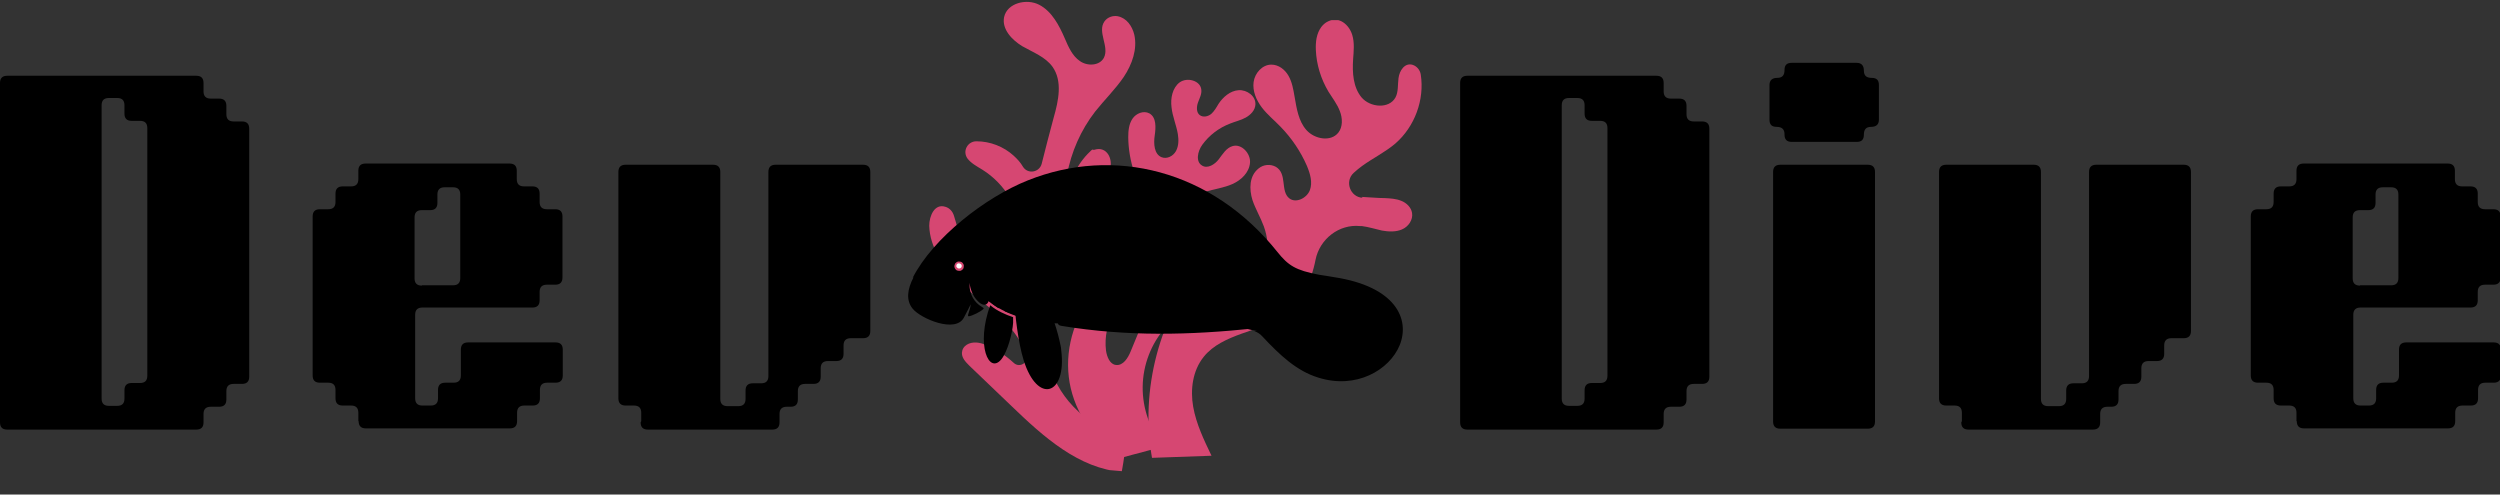 <?xml version="1.0" encoding="UTF-8"?>
<svg xmlns="http://www.w3.org/2000/svg" xmlns:xlink="http://www.w3.org/1999/xlink" version="1.1" viewBox="0 0 831.6 164.5">
  <rect x="0" y="0" width="831.6" height="164.5" fill="#333333" stroke="none"/>
  <defs>
    <style>
      .cls-1 {
        fill: none;
      }

      .cls-2 {
        fill: #fff;
      }

      .cls-2, .cls-3 {
        fill-rule: evenodd;
      }

      .cls-4 {
        clip-path: url(#clippath-11);
      }

      .cls-5 {
        clip-path: url(#clippath-10);
      }

      .cls-6 {
        clip-path: url(#clippath-13);
      }

      .cls-7 {
        clip-path: url(#clippath-14);
      }

      .cls-8 {
        clip-path: url(#clippath-12);
      }

      .cls-9 {
        clip-path: url(#clippath-1);
      }

      .cls-10 {
        clip-path: url(#clippath-3);
      }

      .cls-11 {
        clip-path: url(#clippath-4);
      }

      .cls-12 {
        clip-path: url(#clippath-2);
      }

      .cls-13 {
        clip-path: url(#clippath-7);
      }

      .cls-14 {
        clip-path: url(#clippath-6);
      }

      .cls-15 {
        clip-path: url(#clippath-9);
      }

      .cls-16 {
        clip-path: url(#clippath-8);
      }

      .cls-17 {
        clip-path: url(#clippath-5);
      }

      .cls-18 {
        fill: #d64772;
      }

      .cls-19 {
        clip-path: url(#clippath);
      }
    </style>
    <clipPath id="clippath">
      <rect class="cls-1" x="308.9" width="69.3" height="157.3"/>
    </clipPath>
    <clipPath id="clippath-1">
      <rect class="cls-1" x="310.6" y="-1.1" width="157" height="161" transform="translate(276.7 460.2) rotate(-85.1)"/>
    </clipPath>
    <clipPath id="clippath-2">
      <rect class="cls-1" x="310.6" y="-1.1" width="157" height="161" transform="translate(276.7 460.2) rotate(-85.1)"/>
    </clipPath>
    <clipPath id="clippath-3">
      <rect class="cls-1" x="380.9" y="6.7" width="92" height="146.7"/>
    </clipPath>
    <clipPath id="clippath-4">
      <rect class="cls-1" x="310.6" y="-1.1" width="157" height="161" transform="translate(276.7 460.2) rotate(-85.1)"/>
    </clipPath>
    <clipPath id="clippath-5">
      <rect class="cls-1" x="310.6" y="-1.1" width="157" height="161" transform="translate(276.7 460.2) rotate(-85.1)"/>
    </clipPath>
    <clipPath id="clippath-6">
      <rect class="cls-1" x="354.3" y="25.3" width="64" height="128"/>
    </clipPath>
    <clipPath id="clippath-7">
      <rect class="cls-1" x="310.6" y="-1.1" width="157" height="161" transform="translate(276.7 460.2) rotate(-85.1)"/>
    </clipPath>
    <clipPath id="clippath-8">
      <rect class="cls-1" x="310.6" y="-1.1" width="157" height="161" transform="translate(276.7 460.2) rotate(-85.1)"/>
    </clipPath>
    <clipPath id="clippath-9">
      <rect class="cls-1" x="302.2" y="54.8" width="164.8" height="74.7"/>
    </clipPath>
    <clipPath id="clippath-10">
      <rect class="cls-1" x="321.8" y="67.6" width="62.8" height="40"/>
    </clipPath>
    <clipPath id="clippath-11">
      <path class="cls-1" d="M353.2,67.6c-17.3,0-31.4,9-31.4,20s14,20,31.4,20,31.4-9,31.4-20-14-20-31.4-20Z"/>
    </clipPath>
    <clipPath id="clippath-12">
      <rect class="cls-1" x="402.3" y="89.3" width="33.3" height="21.3"/>
    </clipPath>
    <clipPath id="clippath-13">
      <rect class="cls-1" x="408.4" y="84" width="20.3" height="31.9" transform="translate(233.7 488.5) rotate(-78)"/>
    </clipPath>
    <clipPath id="clippath-14">
      <path class="cls-1" d="M420.7,90c-8.6-1.8-16.5,1.1-17.7,6.6-1.2,5.5,4.9,11.4,13.5,13.2,8.6,1.8,16.5-1.1,17.7-6.6,1.2-5.5-4.9-11.4-13.5-13.2Z"/>
    </clipPath>
  </defs>
  <!-- Generator: Adobe Illustrator 28.7.1, SVG Export Plug-In . SVG Version: 1.2.0 Build 142)  -->
  <g>
    <g id="Layer_1">
      <path d="M0,140.1V27.6c0-1.6.8-2.4,2.4-2.4h62.9c1.6,0,2.4.8,2.4,2.4v2.8c0,1.6.8,2.4,2.4,2.4h2.8c1.6,0,2.4.8,2.4,2.4v2.8c0,1.6.8,2.4,2.4,2.4h2.8c1.6,0,2.4.8,2.4,2.4v82.5c0,1.6-.8,2.4-2.4,2.4h-2.8c-1.6,0-2.4.8-2.4,2.4v2.8c0,1.6-.8,2.4-2.4,2.4h-2.8c-1.6,0-2.4.8-2.4,2.4v2.8c0,1.6-.8,2.4-2.4,2.4H2.4c-1.6,0-2.4-.8-2.4-2.4ZM33.8,35.1v97.5c0,1.6.8,2.4,2.4,2.4h2.8c1.6,0,2.4-.8,2.4-2.4v-2.8c0-1.6.8-2.4,2.4-2.4h2.8c1.6,0,2.4-.8,2.4-2.4V42.6c0-1.6-.8-2.4-2.4-2.4h-2.8c-1.6,0-2.4-.8-2.4-2.4v-2.8c0-1.6-.8-2.4-2.4-2.4h-2.8c-1.6,0-2.4.8-2.4,2.4Z"/>
      <path d="M119.2,140.1v-2.8c0-1.6-.8-2.4-2.4-2.4h-2.8c-1.6,0-2.4-.8-2.4-2.4v-2.8c0-1.6-.8-2.4-2.4-2.4h-2.8c-1.6,0-2.4-.8-2.4-2.4v-52.9c0-1.6.8-2.4,2.4-2.4h2.8c1.6,0,2.4-.8,2.4-2.4v-2.8c0-1.6.8-2.4,2.4-2.4h2.8c1.6,0,2.4-.8,2.4-2.4v-2.8c0-1.6.8-2.4,2.4-2.4h47.9c1.6,0,2.4.8,2.4,2.4v2.8c0,1.6.8,2.4,2.4,2.4h2.8c1.6,0,2.4.8,2.4,2.4v2.8c0,1.6.8,2.4,2.4,2.4h2.8c1.6,0,2.4.8,2.4,2.4v20.3c0,1.6-.8,2.4-2.4,2.4h-2.8c-1.6,0-2.4.8-2.4,2.4v2.8c0,1.6-.8,2.4-2.4,2.4h-36.6c-1.6,0-2.4.8-2.4,2.4v27.8c0,1.6.8,2.4,2.4,2.4h2.8c1.6,0,2.4-.8,2.4-2.4v-2.8c0-1.6.8-2.4,2.4-2.4h2.8c1.6,0,2.4-.8,2.4-2.4v-8.6c0-1.6.8-2.4,2.4-2.4h29.1c1.6,0,2.4.8,2.4,2.4v8.6c0,1.6-.8,2.4-2.4,2.4h-2.8c-1.6,0-2.4.8-2.4,2.4v2.8c0,1.6-.8,2.4-2.4,2.4h-2.8c-1.6,0-2.4.8-2.4,2.4v2.8c0,1.6-.8,2.4-2.4,2.4h-47.9c-1.6,0-2.4-.8-2.4-2.4ZM140.4,94.9h10.3c1.6,0,2.4-.8,2.4-2.4v-27.8c0-1.6-.8-2.4-2.4-2.4h-2.8c-1.6,0-2.4.8-2.4,2.4v2.8c0,1.6-.8,2.4-2.4,2.4h-2.8c-1.6,0-2.4.8-2.4,2.4v20.3c0,1.6.8,2.4,2.4,2.4Z"/>
      <path d="M213.3,140.1v-2.8c0-1.6-.8-2.4-2.4-2.4h-2.8c-1.6,0-2.4-.8-2.4-2.4V57.2c0-1.6.8-2.4,2.4-2.4h29.1c1.6,0,2.4.8,2.4,2.4v75.5c0,1.6.8,2.4,2.4,2.4h3.6c1.6,0,2.4-.8,2.4-2.4v-2.8c0-1.6.8-2.4,2.4-2.4h2.8c1.6,0,2.4-.8,2.4-2.4V57.2c0-1.6.8-2.4,2.4-2.4h29.1c1.6,0,2.4.8,2.4,2.4v52.9c0,1.6-.8,2.4-2.4,2.4h-4.1c-1.6,0-2.4.8-2.4,2.4v2.8c0,1.6-.8,2.4-2.4,2.4h-2.8c-1.6,0-2.4.8-2.4,2.4v2.8c0,1.6-.8,2.4-2.4,2.4h-2.8c-1.6,0-2.4.8-2.4,2.4v2.8c0,1.6-.8,2.4-2.4,2.4h-1.3c-1.6,0-2.4.8-2.4,2.4v2.8c0,1.6-.8,2.4-2.4,2.4h-41.4c-1.6,0-2.4-.8-2.4-2.4Z"/>
      <path d="M485.7,140.1V27.6c0-1.6.8-2.4,2.4-2.4h62.9c1.6,0,2.4.8,2.4,2.4v2.8c0,1.6.8,2.4,2.4,2.4h2.8c1.6,0,2.4.8,2.4,2.4v2.8c0,1.6.8,2.4,2.4,2.4h2.8c1.6,0,2.4.8,2.4,2.4v82.5c0,1.6-.8,2.4-2.4,2.4h-2.8c-1.6,0-2.4.8-2.4,2.4v2.8c0,1.6-.8,2.4-2.4,2.4h-2.8c-1.6,0-2.4.8-2.4,2.4v2.8c0,1.6-.8,2.4-2.4,2.4h-62.9c-1.6,0-2.4-.8-2.4-2.4ZM519.5,35.1v97.5c0,1.6.8,2.4,2.4,2.4h2.8c1.6,0,2.4-.8,2.4-2.4v-2.8c0-1.6.8-2.4,2.4-2.4h2.8c1.6,0,2.4-.8,2.4-2.4V42.6c0-1.6-.8-2.4-2.4-2.4h-2.8c-1.6,0-2.4-.8-2.4-2.4v-2.8c0-1.6-.8-2.4-2.4-2.4h-2.8c-1.6,0-2.4.8-2.4,2.4Z"/>
      <path d="M589.8,140.1V57.2c0-1.6.8-2.4,2.4-2.4h29.1c1.6,0,2.4.8,2.4,2.4v83c0,1.6-.8,2.4-2.4,2.4h-29.1c-1.6,0-2.4-.8-2.4-2.4ZM593.6,44.9v-.3c0-1.6-.9-2.4-2.6-2.4s-2.4-.8-2.4-2.4v-11.5c0-1.6.9-2.4,2.6-2.4s2.4-.9,2.4-2.6.8-2.4,2.4-2.4h21.6c1.6,0,2.4.9,2.4,2.6s.9,2.4,2.6,2.4,2.4.8,2.4,2.4v11.5c0,1.6-.9,2.4-2.6,2.4s-2.4.9-2.4,2.6-.8,2.4-2.4,2.4h-21.6c-1.6,0-2.4-.8-2.4-2.4Z"/>
      <path d="M652.6,140.1v-2.8c0-1.6-.8-2.4-2.4-2.4h-2.8c-1.6,0-2.4-.8-2.4-2.4V57.2c0-1.6.8-2.4,2.4-2.4h29.1c1.6,0,2.4.8,2.4,2.4v75.5c0,1.6.8,2.4,2.4,2.4h3.6c1.6,0,2.4-.8,2.4-2.4v-2.8c0-1.6.8-2.4,2.4-2.4h2.8c1.6,0,2.4-.8,2.4-2.4V57.2c0-1.6.8-2.4,2.4-2.4h29.1c1.6,0,2.4.8,2.4,2.4v52.9c0,1.6-.8,2.4-2.4,2.4h-4.1c-1.6,0-2.4.8-2.4,2.4v2.8c0,1.6-.8,2.4-2.4,2.4h-2.8c-1.6,0-2.4.8-2.4,2.4v2.8c0,1.6-.8,2.4-2.4,2.4h-2.8c-1.6,0-2.4.8-2.4,2.4v2.8c0,1.6-.8,2.4-2.4,2.4h-1.3c-1.6,0-2.4.8-2.4,2.4v2.8c0,1.6-.8,2.4-2.4,2.4h-41.4c-1.6,0-2.4-.8-2.4-2.4Z"/>
      <path d="M763.9,140.1v-2.8c0-1.6-.8-2.4-2.4-2.4h-2.8c-1.6,0-2.4-.8-2.4-2.4v-2.8c0-1.6-.8-2.4-2.4-2.4h-2.8c-1.6,0-2.4-.8-2.4-2.4v-52.9c0-1.6.8-2.4,2.4-2.4h2.8c1.6,0,2.4-.8,2.4-2.4v-2.8c0-1.6.8-2.4,2.4-2.4h2.8c1.6,0,2.4-.8,2.4-2.4v-2.8c0-1.6.8-2.4,2.4-2.4h47.9c1.6,0,2.4.8,2.4,2.4v2.8c0,1.6.8,2.4,2.4,2.4h2.8c1.6,0,2.4.8,2.4,2.4v2.8c0,1.6.8,2.4,2.4,2.4h2.8c1.6,0,2.4.8,2.4,2.4v20.3c0,1.6-.8,2.4-2.4,2.4h-2.8c-1.6,0-2.4.8-2.4,2.4v2.8c0,1.6-.8,2.4-2.4,2.4h-36.6c-1.6,0-2.4.8-2.4,2.4v27.8c0,1.6.8,2.4,2.4,2.4h2.8c1.6,0,2.4-.8,2.4-2.4v-2.8c0-1.6.8-2.4,2.4-2.4h2.8c1.6,0,2.4-.8,2.4-2.4v-8.6c0-1.6.8-2.4,2.4-2.4h29.1c1.6,0,2.4.8,2.4,2.4v8.6c0,1.6-.8,2.4-2.4,2.4h-2.8c-1.6,0-2.4.8-2.4,2.4v2.8c0,1.6-.8,2.4-2.4,2.4h-2.8c-1.6,0-2.4.8-2.4,2.4v2.8c0,1.6-.8,2.4-2.4,2.4h-47.9c-1.6,0-2.4-.8-2.4-2.4ZM785.1,94.9h10.3c1.6,0,2.4-.8,2.4-2.4v-27.8c0-1.6-.8-2.4-2.4-2.4h-2.8c-1.6,0-2.4.8-2.4,2.4v2.8c0,1.6-.8,2.4-2.4,2.4h-2.8c-1.6,0-2.4.8-2.4,2.4v20.3c0,1.6.8,2.4,2.4,2.4Z"/>
      <g class="cls-19">
        <g class="cls-9">
          <g class="cls-12">
            <path class="cls-18" d="M373.4,157c-14.6-1.1-26.4-11.8-36.9-21.9-4.7-4.5-9.3-8.9-14-13.4-1.4-1.4-3-3-2.4-5.1.3-1.1,1.2-1.9,2.2-2.3,2.1-.8,4.3-.2,6.2.7,3.2,1.4,6.1,3.3,8.7,5.7,2,1.9,5.2-.2,4.2-2.8-1.4-3.7-3.7-7.2-6.4-10.1-4.9-5.2-10.9-9.2-16.1-14.2s-9.6-11.3-9.8-18.5c0-3.3,1.8-7.5,5.4-6.3,1.4.4,2.4,1.6,2.8,2.9,1.6,5,2.5,10.6,5.8,14.8,2.8,3.5,7.9,5.8,11.9,3.8,4.1-2,5.4-7.4,5-12-.7-8.8-5.7-17.2-13.3-21.9-1.8-1.1-3.7-2.1-4.9-3.7,0,0,0,0,0,0-1.7-2.4,0-5.7,3-5.7,4.5,0,9,1.7,12.4,4.8,1.2,1.1,2.3,2.3,3.1,3.7,1.6,2.5,5.4,1.9,6.2-1,1.3-5.1,2.6-10.3,4-15.4,1.6-5.6,3-12.1-.4-16.9-2.4-3.3-6.5-4.8-10-6.8-3.5-2.1-6.9-5.7-6.1-9.7,1-4.7,7.5-6.3,11.7-4.1,4.2,2.2,6.6,6.8,8.5,11.2,1.2,2.8,2.5,5.8,5,7.5,2.5,1.8,6.6,1.6,8-1.1,1.9-3.7-2.3-8.6.2-12.1,1-1.4,2.8-2,4.4-1.7,3,.6,4.8,3.3,5.5,6.1,1.1,4.8-.7,9.9-3.5,14.1-2.8,4.1-6.4,7.6-9.5,11.5-4.8,6.2-8,13.5-9.4,21.2-.2,1.1,1.3,1.6,1.8.6,1.3-2.8,2.9-5.4,5.1-7.7s1.4-1.1,2.3-1.4c4.2-1.3,6.2,3.3,5.1,6.5-.9,2.6-3.1,4.5-5.1,6.4-4.9,4.6-11.7,12.1-14.2,17.4-.7,1.5,1.5,2.7,2.3,1.2,1.1-2.1,2.3-4.6,4-5.5,2.5-1.3,5.7-.5,6.9,2.1,1.8,3.6-1.9,7.2-4.8,9.9-8.9,8.4-12.7,22-9.2,33.8,3.4,11.8,13.8,21.3,25.9,23.6-.8,4-1.1,7.9-1.9,11.9Z"/>
          </g>
        </g>
      </g>
      <g class="cls-10">
        <g class="cls-11">
          <g class="cls-17">
            <path class="cls-18" d="M453.3,65.8c-4.2-.2-6.1-5.5-3-8.3.9-.8,1.8-1.6,2.8-2.3,3.6-2.6,7.7-4.6,11.1-7.5,6.4-5.6,9.7-14.5,8.4-22.9-.2-1.4-1.2-2.7-2.6-3.2-2.7-.9-4.5,1.9-4.8,4.4-.3,2.2,0,4.5-1,6.4-2.1,3.9-8.4,3.4-11.3,0-2.8-3.4-3.1-8.2-2.8-12.7.2-2.7.5-5.5-.3-8.1-1-3.3-4.3-6.3-8-4.5-.9.4-1.7,1.1-2.3,1.9-1.6,2.2-1.9,4.9-1.8,7.6.2,4.9,1.7,9.7,4.2,13.9,1.3,2.1,2.9,4.1,3.8,6.5.9,2.3,1,5.2-.5,7.1-2.5,3.2-7.9,2.2-10.6-.8-2.7-3-3.3-7.3-4-11.3-.4-2.3-.8-4.7-2-6.8-1.2-2.1-3.3-3.7-5.7-3.7-3,0-5.5,2.8-5.9,5.8s.9,6,2.7,8.4c1.8,2.4,4.2,4.3,6.3,6.5,3.6,3.7,6.6,8.1,8.7,12.9,1.1,2.6,2,5.6,1,8.2s-4.6,4.4-6.8,2.7c-3.1-2.4-.6-8.2-4.5-10.5-1.8-1-4.1-.8-5.7.5-3.2,2.5-3.2,6.9-2.1,10.5,1,3,2.7,5.8,3.8,8.8,2.5,6.9,1.4,15-2.8,21-1.5,2.2-3.6,4.2-6.2,4.8s-5.7-.4-6.8-2.9c2.5-1.9,5-4,6.1-6.9s-.1-6.9-3.1-7.7c-2.9-.7-5.5,1.7-7.4,4-14.6,17.8-21,42-17,64.7l19.8-.7c-2.5-5.2-5.1-10.6-6.1-16.3-1-5.7-.2-12,3.5-16.6,3.1-3.9,7.9-6,12.6-7.7,4.7-1.7,9.6-3,13.6-5.9,6-4.3,9.6-11.3,11-18.7,1.4-6.9,7.8-11.9,14.8-11.2.2,0,.4,0,.6,0,2.3.3,4.5,1,6.7,1.5,2.2.4,4.7.5,6.7-.4,2.1-.9,3.7-3.2,3.3-5.5-.3-1.8-1.8-3.3-3.6-4-1.7-.7-3.6-.8-5.5-.9-2.4,0-5.1-.3-7.7-.4Z"/>
          </g>
        </g>
      </g>
      <g class="cls-14">
        <g class="cls-13">
          <g class="cls-16">
            <path class="cls-18" d="M373.1,152.1c-9-5.2-15.5-14.6-17.3-24.8-1.8-10.3,1.2-21.3,7.9-29.2,3.6-4.3,8.5-8.6,8-14.1-.2-2.3-1.4-4.3-2-6.5-.6-2.2-.5-4.9,1.2-6.3,2-1.7,5.2-.8,6.9,1.1,1.7,1.9,2.4,4.5,3,7,.5,2,3.8,1.2,5-.4,1.2-1.7,1.1-4,.3-5.9-.8-1.9-2.2-3.5-3.4-5.2-4.7-6.4-7.3-14.2-7.4-22.1,0-2.2.2-4.4,1.4-6.2,1.2-1.8,3.7-2.8,5.6-1.8,2.4,1.3,2.2,4.7,1.8,7.4-.4,2.7-.2,6.2,2.3,7.2,1.8.7,3.9-.4,4.8-2.1.9-1.7.9-3.7.6-5.6-.5-3-1.8-5.9-2.1-8.9-.4-3,.3-6.5,2.7-8.3,2.5-1.8,6.9-.6,7.2,2.4.2,1.5-.6,2.9-1.1,4.3-.5,1.4-.6,3.3.6,4.2,1.1.8,2.7.5,3.8-.4,1-.9,1.7-2.1,2.4-3.3,1.5-2.3,3.9-4.4,6.7-4.6,2.8-.2,5.8,2,5.6,4.8-.1,1.9-1.6,3.4-3.2,4.3-1.6.9-3.5,1.3-5.2,2-3.7,1.4-7,3.9-9.3,7.1-1.5,2.1-2.3,5.6,0,6.9,1.8,1.1,4.2-.4,5.5-2.1,1.3-1.7,2.5-3.8,4.6-4.4,3-.9,6.1,2.5,5.8,5.6-.3,3.2-2.9,5.7-5.8,7s-6.1,1.7-9.2,2.6c-3.1.9-6.2,2.4-7.7,5.2-3.3,5.8,1.4,13.9-2.4,19.5-2.3,3.4-6.8,4.3-10.6,6-8.1,3.8-13.3,13.1-12.2,22.1.3,2.1,1.3,4.6,3.3,4.8,2.4.3,4-2.3,4.9-4.5,2.1-5.1,4.2-10.1,6.2-15.2.8-1.8,1.5-3.7,2.9-5.1,1.4-1.4,3.6-2.2,5.4-1.5,2.6,1,3.3,4.6,2.2,7.2-1,2.6-3.2,4.5-5.1,6.6-4.8,5.4-7.5,12.5-7.6,19.7-.1,7.2,2.4,14.4,7,19.9l-13.9,3.7Z"/>
          </g>
        </g>
      </g>
      <g class="cls-15">
        <path class="cls-3" d="M329.4,101.5c-4.9,13.5-.4,23.1,3.7,18,2.1-2.6,3.7-8.8,3.9-12.1,0-.7,0-1.3,0-1.9-2.5-.8-5.5-2.2-7.4-3.8,0,0-.1,0-.2-.2ZM318.7,87c.4,0,.8,0,1.2.2.3.2.6.6.7,1h0c0,.4,0,.9-.2,1.2-.2.3-.6.6-1,.7-.4,0-.8,0-1.2-.2-.3-.2-.6-.6-.7-1s0-.8.2-1.2c.2-.3.6-.6,1-.7ZM303.9,92.2c-2.1,4-2.6,7.7-.3,10.5,2.7,3.3,14.2,8.2,17,3,.8-1.4,2.3-4.5,2.3-4.5h0c0,1-.7,2.7-.9,3.6,0,.3,0,.4.3.4,1-.1,3.9-1.5,4.8-2.4.3-.3,0-.4-.6-.8-2.3-1.3-4.1-4.1-4-7.5,0-.2,0-.3,0-.4.3,2.2,1.1,4.4,2.7,6,1.3,1.4,3.1,2.1,3.8-.3.1-.4.2-.8.3-1.2.3-2.5,0-5-.4-7.5,0-.1,0-.2,0-.3,0,0,0,0,0,0,1.1,2.6,1.4,6.1,1,9.1,0,.4-.1.8.2,1.1.6.5,1.1.9,1.7,1.3.6.4.8.2.9-.1.8-1.9.4-7.9,0-10.3,1.2,3.2,1.4,7.2,1.1,10.5,0,.7,0,.9.8,1.3.4.1.7.3,1.1.4,1.2.4,1,.1.9-1,0-1.2-.2-2.6-.2-3.9,0-2.5.4-4.6,1.7-5.6-.1.1-.2.3-.3.4-.6,1.2-.5,3.4-.5,4.7.3,6.1,1.4,15.3,3.2,21.1,4.6,14.8,14.4,11.7,12.5-3.3,0-.5-.1-1-.2-1.5-.5-2.5-1.2-5.1-2-7.5-1.2-3.9-2.6-8.6-4.2-12.4-.4-1-.9-2-1.6-2.5,0,0,1.1.3,2,1.8,1.7,2.8,3.6,9,4.8,12.9.3.9.4.9,1.3,1.1,22,3.6,42.6,3.1,64.5.8,9.5-1,12.6-5,12.4-10.2,0-.2.9,3.6-1.4,6.4-2.4,2.9-6.7,4.2-11.4,4.7,1,.4,1.9.9,2.7,1.8,5.8,6.2,11.4,11.5,18.6,13.7,12.6,4,23.7-2.5,27.1-10.8,3.5-8.7-1.4-19.5-21.8-22.6-1.8-.3-3.5-.6-5-.8-7.9-1.5-10.3-3.1-13.9-7.6-21.9-27.4-54.5-35.2-83-23.8-14.1,5.6-31.5,19.1-38.3,32.4"/>
      </g>
      <path class="cls-2" d="M318.8,87.6c.5,0,1,.2,1.1.7.1.5-.2.9-.7,1-.5.1-.9-.2-1.1-.7,0-.5.2-.9.7-1"/>
      <g class="cls-5">
        <g class="cls-4">
          <path d="M321.8,67.6h62.7v40h-62.7v-40Z"/>
        </g>
      </g>
      <g class="cls-8">
        <g class="cls-6">
          <g class="cls-7">
            <path d="M405.1,86.7l31.1,6.6-4.2,19.9-31.1-6.6,4.2-19.9Z"/>
          </g>
        </g>
      </g>
    </g>
  </g>
</svg>